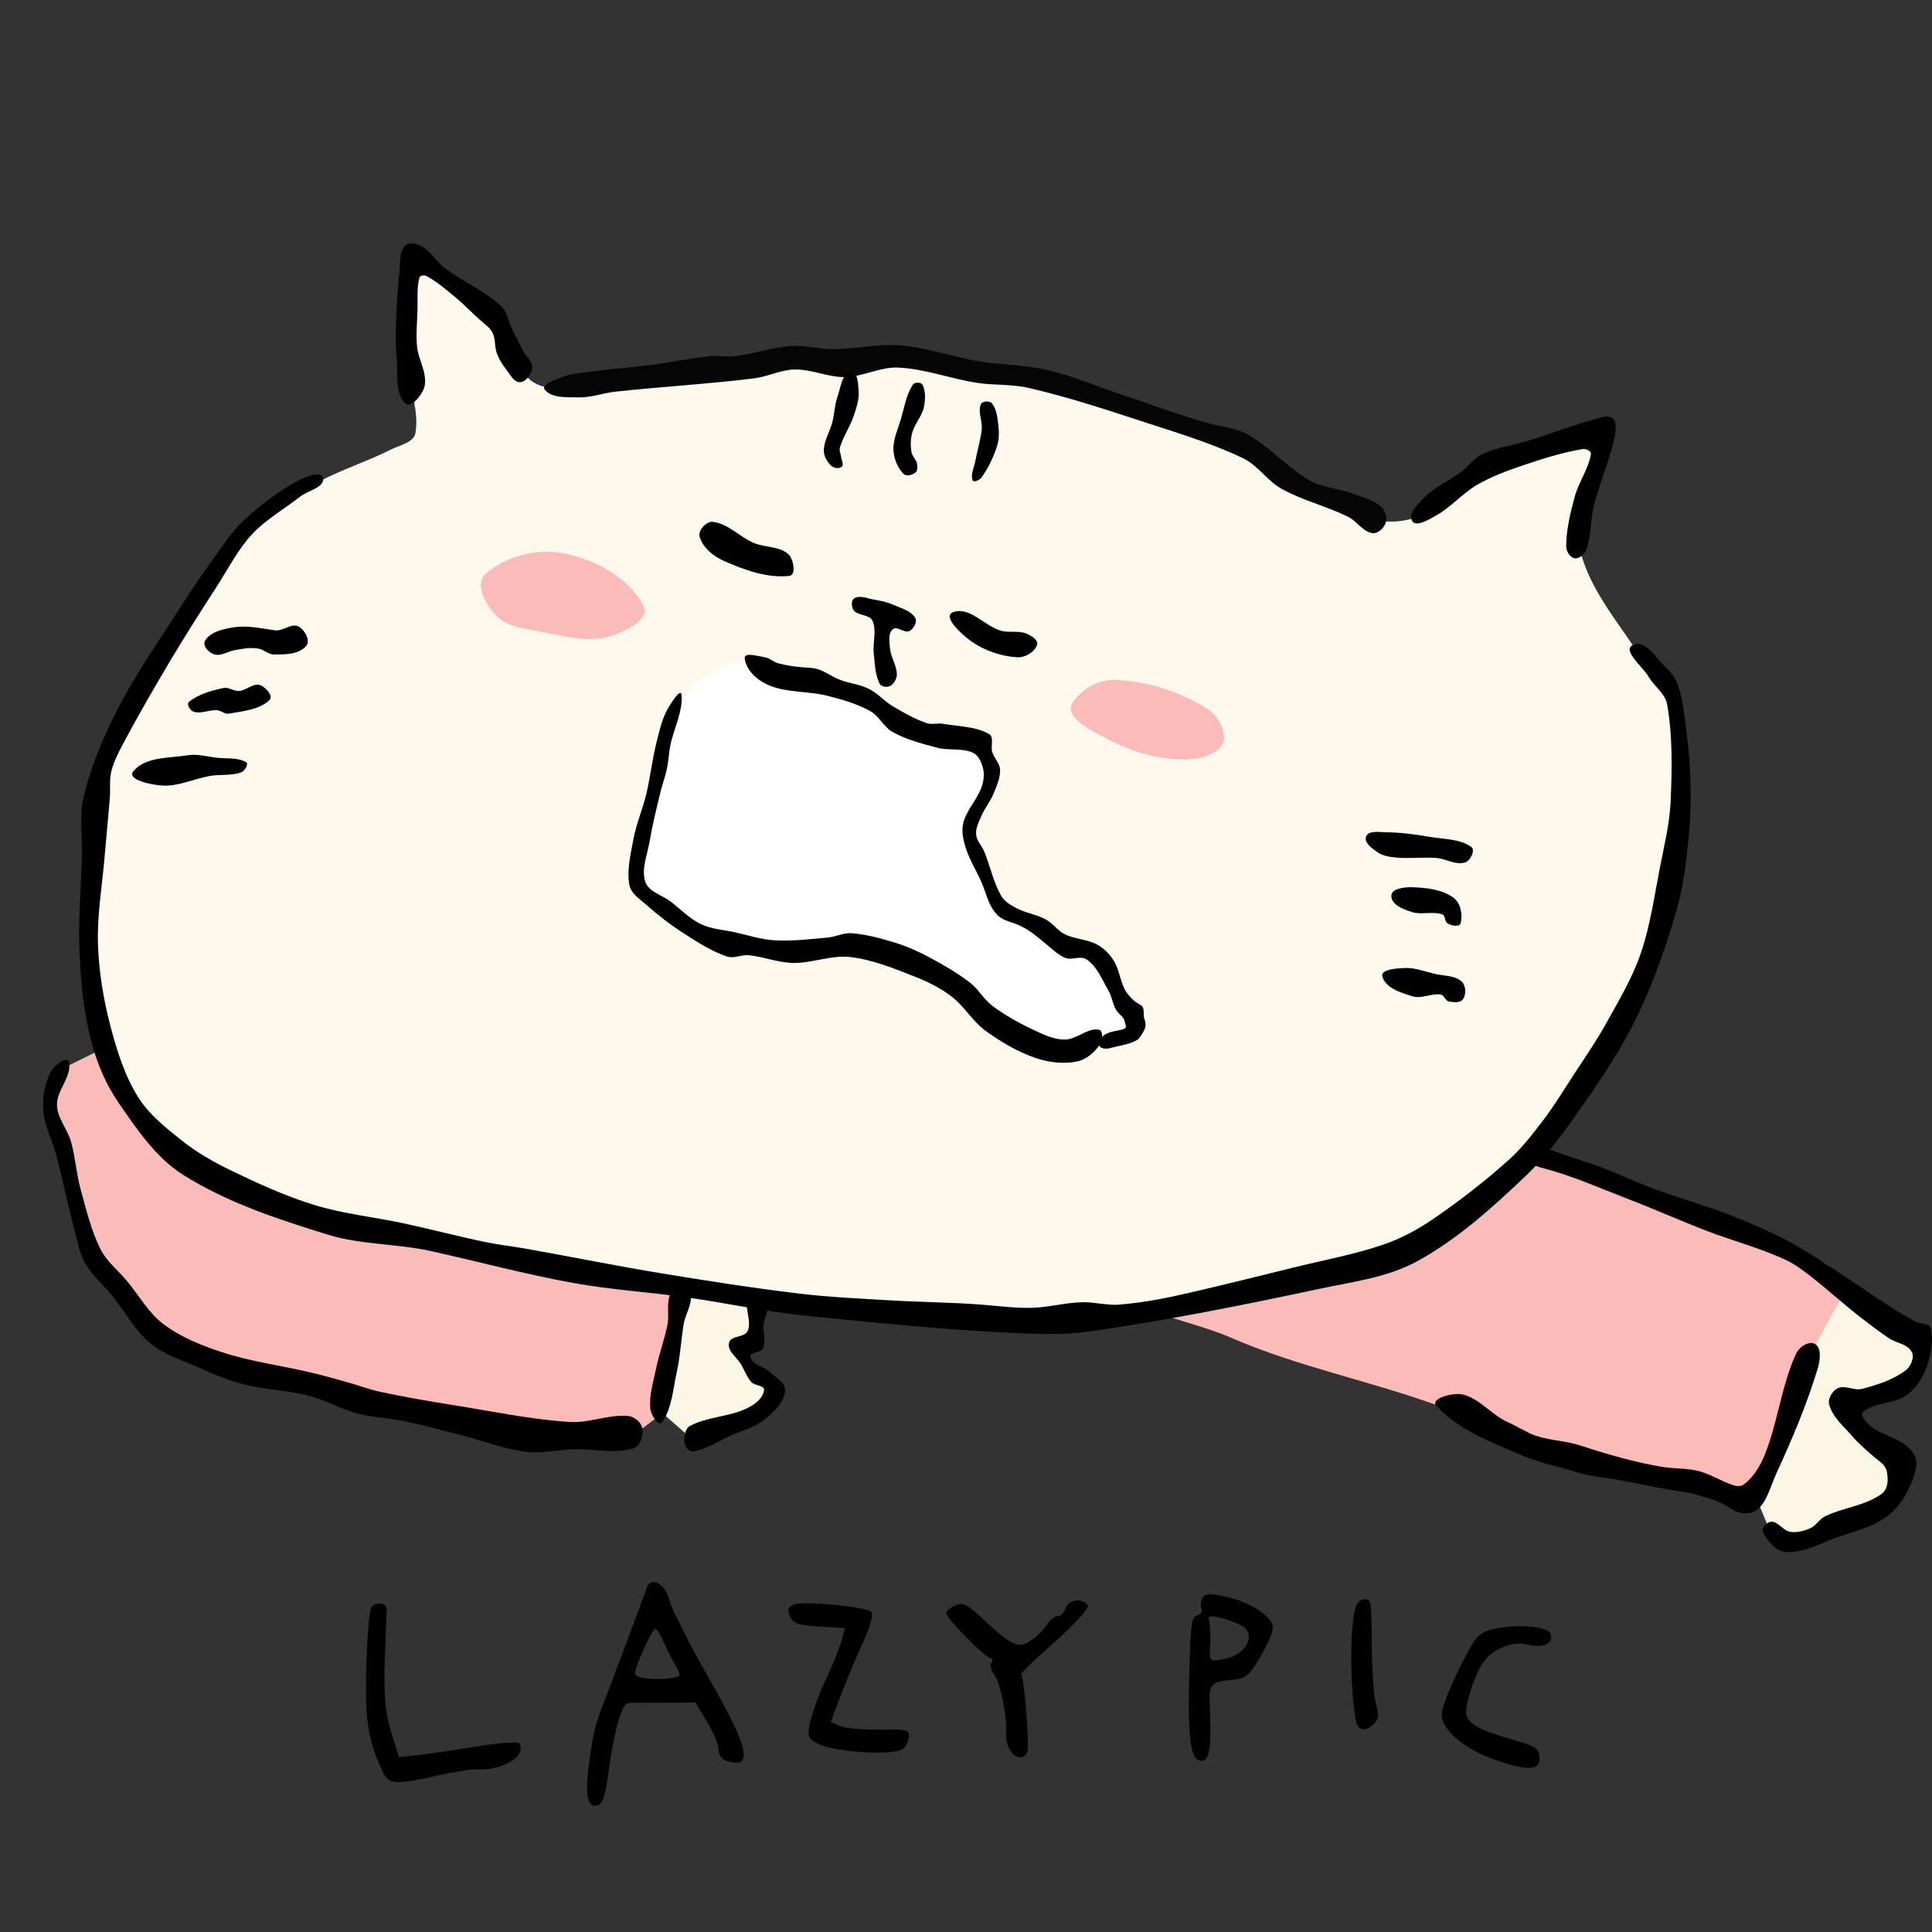 <?xml version="1.0"?>
<svg version="1.1" xmlns="http://www.w3.org/2000/svg" xmlns:xlink="http://www.w3.org/1999/xlink" width="100" height="100">
    <rect width="100%" height="100%" fill="#333333" stroke="none"/>
    <desc iVinci="yes" version="4.6" gridStep="20" showGrid="no" snapToGrid="no" codePlatform="0"/>
    <g id="Layer1" name="Layer 7" opacity="1">
        <g id="Shape1">
            <desc shapeID="1" type="0" basicInfo-basicType="0" basicInfo-roundedRectRadius="12" basicInfo-polygonSides="6" basicInfo-starPoints="5" bounding="rect(-148.481,-89.991,296.961,179.982)" text="" font-familyName="Helvetica" font-pixelSize="20" font-bold="0" font-underline="0" font-alignment="1" strokeStyle="0" markerStart="0" markerEnd="0" shadowEnabled="0" shadowOffsetX="0" shadowOffsetY="2" shadowBlur="4" shadowOpacity="160" blurEnabled="0" blurRadius="4" transform="matrix(0.11,0,0,0.11,18.878,64.258)" pers-center="0,0" pers-size="0,0" pers-start="0,0" pers-end="0,0" locked="0" mesh="" flag=""/>
            <path id="shapePath1" d="M3.177,55.333 C3.177,55.333 5.224,54.327 5.224,54.327 C5.224,54.327 7.048,57.929 7.048,57.929 C7.048,57.929 11.29,61.295 11.29,61.295 C11.29,61.295 21.878,64.1 21.878,64.1 C21.878,64.1 35.264,66.858 35.264,66.858 C35.264,66.858 34.304,73.142 34.304,73.142 C34.304,73.142 32.908,74.19 32.908,74.19 C32.908,74.19 27.017,74.19 27.017,74.19 C27.017,74.19 18.202,72.531 18.202,72.531 C18.202,72.531 14.275,71.44 14.275,71.44 C14.275,71.44 8.035,69.258 8.035,69.258 C8.035,69.258 5.547,66.073 5.547,66.073 C5.547,66.073 4.674,64.764 4.674,64.764 C4.674,64.764 3.365,59.178 3.365,59.178 C3.365,59.178 2.493,57.302 2.493,57.302 C2.493,57.302 3.177,55.333 3.177,55.333 Z" style="stroke:none;fill-rule:evenodd;fill:#fbbbb8;fill-opacity:1;"/>
        </g>
        <g id="Shape2">
            <desc shapeID="2" type="0" basicInfo-basicType="0" basicInfo-roundedRectRadius="12" basicInfo-polygonSides="6" basicInfo-starPoints="5" bounding="rect(-176.775,-90.902,353.55,181.807)" text="" font-familyName="Helvetica" font-pixelSize="20" font-bold="0" font-underline="0" font-alignment="1" strokeStyle="0" markerStart="0" markerEnd="0" shadowEnabled="0" shadowOffsetX="0" shadowOffsetY="2" shadowBlur="4" shadowOpacity="160" blurEnabled="0" blurRadius="4" transform="matrix(0.11,0,0,0.11,76.18,67.848)" pers-center="0,0" pers-size="0,0" pers-start="0,0" pers-end="0,0" locked="0" mesh="" flag=""/>
            <path id="shapePath2" d="M73.067,57.927 C73.859,57.531 74.799,58.304 75.642,58.571 C78.254,59.397 80.841,60.303 83.428,61.205 C86.499,62.275 89.667,63.114 92.618,64.482 C93.79,65.027 95.403,65.616 95.661,66.883 C95.917,68.132 94.323,69.061 93.788,70.219 C92.662,72.657 92.584,75.754 90.686,77.653 C89.874,78.464 88.526,76.859 87.408,76.599 C84.657,75.96 81.805,75.759 79.096,74.96 C77.539,74.501 76.228,73.419 74.706,72.853 C71.068,71.499 67.201,70.767 63.646,69.209 C61.219,68.145 55.524,67.318 56.877,65.039 C58.742,61.898 64.22,64.079 67.565,62.609 C69.77,61.64 70.913,59.004 73.067,57.927 Z" style="stroke:none;fill-rule:evenodd;fill:#fbbbb8;fill-opacity:1;"/>
        </g>
        <g id="Shape3">
            <desc shapeID="3" type="0" basicInfo-basicType="0" basicInfo-roundedRectRadius="12" basicInfo-polygonSides="6" basicInfo-starPoints="5" bounding="rect(-374.512,-249.634,749.022,499.268)" text="" font-familyName="Helvetica" font-pixelSize="20" font-bold="0" font-underline="0" font-alignment="1" strokeStyle="0" markerStart="0" markerEnd="0" shadowEnabled="0" shadowOffsetX="0" shadowOffsetY="2" shadowBlur="4" shadowOpacity="160" blurEnabled="0" blurRadius="4" transform="matrix(0.11,0,0,0.11,46.039,40.867)" pers-center="0,0" pers-size="0,0" pers-start="0,0" pers-end="0,0" locked="0" mesh="" flag=""/>
            <path id="shapePath3" d="M4.901,53.307 C4.44,51.541 4.948,49.657 4.991,47.833 C5.054,45.193 4.577,42.477 5.217,39.916 C5.785,37.645 7.327,35.732 8.52,33.718 C9.848,31.475 11.016,29.082 12.773,27.158 C13.766,26.069 15.265,25.577 16.573,24.896 C17.758,24.278 19.044,23.869 20.237,23.267 C20.693,23.037 21.417,22.91 21.504,22.407 C21.724,21.136 21.078,19.852 21.052,18.562 C21.017,16.871 20.599,15.023 21.323,13.495 C21.598,12.915 22.55,13.913 23.087,14.264 C24.04,14.886 25.047,15.501 25.757,16.39 C26.455,17.265 26.524,18.532 27.204,19.421 C27.508,19.818 28.063,20.079 28.562,20.055 C32.832,19.849 37.057,19.069 41.32,18.743 C43.169,18.601 45.036,18.498 46.884,18.652 C49.034,18.831 51.17,19.218 53.263,19.738 C56.88,20.637 60.521,21.532 63.986,22.905 C65.219,23.394 66.036,24.616 67.198,25.258 C68.482,25.968 69.83,26.645 71.269,26.931 C72.106,27.098 73.041,26.954 73.803,26.57 C75.047,25.942 75.828,24.575 77.094,23.991 C78.939,23.139 80.975,21.922 82.966,22.339 C83.886,22.531 82.554,24.174 82.386,25.099 C82.172,26.267 81.518,27.468 81.822,28.615 C82.313,30.457 83.584,32.006 84.645,33.59 C85.155,34.35 86.192,34.747 86.509,35.606 C87.128,37.285 87.469,39.124 87.343,40.909 C87.128,43.985 86.601,47.094 85.5,49.975 C84.527,52.524 82.826,54.747 81.216,56.95 C79.793,58.897 78.426,61.02 76.434,62.38 C73.719,64.232 70.523,65.29 67.417,66.365 C65.694,66.961 63.835,67.053 62.037,67.361 C59.866,67.734 57.714,68.375 55.511,68.407 C51.005,68.475 46.495,68.116 42.011,67.66 C38.149,67.268 34.328,66.532 30.504,65.867 C27.17,65.287 23.859,64.584 20.54,63.924 C18.678,63.554 16.719,63.495 14.961,62.778 C12.434,61.748 9.824,60.614 7.837,58.743 C6.338,57.331 5.421,55.3 4.901,53.307 Z" style="stroke:none;fill-rule:evenodd;fill:#fff9ed;fill-opacity:1;"/>
        </g>
        <g id="Shape4">
            <desc shapeID="4" type="0" basicInfo-basicType="0" basicInfo-roundedRectRadius="12" basicInfo-polygonSides="6" basicInfo-starPoints="5" bounding="rect(-28.25,-36.777,56.501,73.553)" text="" font-familyName="Helvetica" font-pixelSize="20" font-bold="0" font-underline="0" font-alignment="1" strokeStyle="0" markerStart="0" markerEnd="0" shadowEnabled="0" shadowOffsetX="0" shadowOffsetY="2" shadowBlur="4" shadowOpacity="160" blurEnabled="0" blurRadius="4" transform="matrix(0.11,0,0,0.11,37.163,70.526)" pers-center="0,0" pers-size="0,0" pers-start="0,0" pers-end="0,0" locked="0" mesh="" flag=""/>
            <path id="shapePath4" d="M35.928,74.584 C35.928,74.584 34.046,72.929 34.046,72.929 C34.046,72.929 35.451,66.445 35.497,66.467 C35.542,66.49 39.533,67.125 39.533,67.125 C39.533,67.125 39.17,69.483 39.17,69.483 C39.17,69.483 38.218,69.71 38.218,69.71 C38.218,69.71 39.011,71.206 39.011,71.206 C39.011,71.206 40.281,72.022 40.281,72.022 C40.281,72.022 35.928,74.584 35.928,74.584 Z" style="stroke:none;fill-rule:evenodd;fill:#fcf6e5;fill-opacity:1;"/>
        </g>
        <g id="Shape5">
            <desc shapeID="5" type="0" basicInfo-basicType="0" basicInfo-roundedRectRadius="12" basicInfo-polygonSides="6" basicInfo-starPoints="5" bounding="rect(-39.405,-59.44,78.809,118.881)" text="" font-familyName="Helvetica" font-pixelSize="20" font-bold="0" font-underline="0" font-alignment="1" strokeStyle="0" markerStart="0" markerEnd="0" shadowEnabled="0" shadowOffsetX="0" shadowOffsetY="2" shadowBlur="4" shadowOpacity="160" blurEnabled="0" blurRadius="4" transform="matrix(0.11,0,0,0.11,95.201,73.422)" pers-center="0,0" pers-size="0,0" pers-start="0,0" pers-end="0,0" locked="0" mesh="" flag=""/>
            <path id="shapePath5" d="M90.852,77.413 C90.852,77.413 93.842,69.827 93.842,69.827 C93.842,69.827 95.472,66.863 95.472,66.863 C95.472,66.863 99.549,69.407 99.549,69.407 C99.549,69.407 98.907,71.433 98.907,71.433 C98.907,71.433 95.793,72.644 95.793,72.644 C95.793,72.644 96.313,74.398 96.313,74.398 C96.313,74.398 98.66,76.004 98.66,76.004 C98.66,76.004 97.227,78.376 97.227,78.376 C97.227,78.376 92.779,79.982 92.779,79.982 C92.779,79.982 91.593,79.192 91.593,79.192 C91.593,79.192 90.852,77.413 90.852,77.413 Z" style="stroke:none;fill-rule:evenodd;fill:#fcf6e5;fill-opacity:1;"/>
        </g>
        <g id="Shape6">
            <desc shapeID="6" type="0" basicInfo-basicType="0" basicInfo-roundedRectRadius="12" basicInfo-polygonSides="6" basicInfo-starPoints="5" bounding="rect(-118.136,-92.204,236.274,184.408)" text="" font-familyName="Helvetica" font-pixelSize="20" font-bold="0" font-underline="0" font-alignment="1" strokeStyle="0" markerStart="0" markerEnd="0" shadowEnabled="0" shadowOffsetX="0" shadowOffsetY="2" shadowBlur="4" shadowOpacity="160" blurEnabled="0" blurRadius="4" transform="matrix(0.11,0,0,0.11,45.839,44.41)" pers-center="0,0" pers-size="0,0" pers-start="0,0" pers-end="0,0" locked="0" mesh="" flag=""/>
            <path id="shapePath6" d="M35.106,36.36 C35.972,35.248 37.353,34.249 38.762,34.235 C40.976,34.213 43.043,35.412 45.087,36.261 C45.654,36.497 45.92,37.234 46.496,37.447 C47.879,37.96 49.528,37.674 50.819,38.386 C51.347,38.676 51.42,39.519 51.338,40.115 C51.211,41.048 50.168,41.771 50.227,42.71 C50.318,44.189 50.879,45.691 51.758,46.885 C52.236,47.535 53.302,47.399 53.99,47.819 C54.504,48.134 54.779,48.769 55.309,49.057 C55.786,49.316 56.552,48.986 56.902,49.402 C57.837,50.515 58.65,51.856 58.872,53.294 C58.946,53.774 58.093,53.931 57.618,54.038 C57.224,54.127 56.817,53.773 56.42,53.845 C55.811,53.954 55.304,54.732 54.711,54.561 C53.176,54.121 51.896,53.043 50.563,52.164 C49.47,51.443 48.631,50.332 47.448,49.77 C46.204,49.18 44.809,48.888 43.436,48.78 C41.82,48.653 40.198,49.196 38.582,49.072 C37.599,48.997 36.609,48.69 35.758,48.191 C34.671,47.554 33.156,46.964 32.886,45.734 C32.49,43.932 33.603,42.113 34.028,40.318 C34.343,38.987 34.266,37.439 35.106,36.36 Z" style="stroke:none;fill-rule:evenodd;fill:#ffffff;fill-opacity:1;"/>
        </g>
        <g id="Shape7">
            <desc shapeID="7" type="0" basicInfo-basicType="0" basicInfo-roundedRectRadius="12" basicInfo-polygonSides="6" basicInfo-starPoints="5" bounding="rect(-54.637,-29.118,109.275,58.237)" text="" font-familyName="Helvetica" font-pixelSize="20" font-bold="0" font-underline="0" font-alignment="1" strokeStyle="0" markerStart="0" markerEnd="0" shadowEnabled="0" shadowOffsetX="0" shadowOffsetY="2" shadowBlur="4" shadowOpacity="160" blurEnabled="0" blurRadius="4" transform="matrix(0.078,0,0,0.078,29.129,30.819)" pers-center="0,0" pers-size="0,0" pers-start="0,0" pers-end="0,0" locked="0" mesh="" flag=""/>
            <path id="shapePath7" d="M25.684,31.871 C25.163,31.35 24.562,30.24 25.102,29.74 C26.133,28.785 27.793,28.37 29.172,28.642 C30.789,28.96 32.543,29.894 33.306,31.355 C33.688,32.085 32.231,32.762 31.433,32.969 C30.346,33.251 29.177,32.922 28.074,32.711 C27.244,32.553 26.281,32.468 25.684,31.871 Z" style="stroke:none;fill-rule:evenodd;fill:#fbbbb8;fill-opacity:1;"/>
        </g>
        <g id="Shape8">
            <desc shapeID="8" type="0" basicInfo-basicType="0" basicInfo-roundedRectRadius="12" basicInfo-polygonSides="6" basicInfo-starPoints="5" bounding="rect(-35.971,-18.638,71.942,37.277)" text="" font-familyName="Helvetica" font-pixelSize="20" font-bold="0" font-underline="0" font-alignment="1" strokeStyle="0" markerStart="0" markerEnd="0" shadowEnabled="0" shadowOffsetX="0" shadowOffsetY="2" shadowBlur="4" shadowOpacity="160" blurEnabled="0" blurRadius="4" transform="matrix(0.11,0,0,0.11,59.385,37.251)" pers-center="0,0" pers-size="0,0" pers-start="0,0" pers-end="0,0" locked="0" mesh="" flag=""/>
            <path id="shapePath8" d="M55.464,36.481 C55.861,35.725 56.827,35.168 57.681,35.195 C59.368,35.248 61.087,35.804 62.515,36.703 C63.097,37.069 63.644,38.146 63.181,38.654 C62.501,39.399 61.209,39.367 60.209,39.231 C58.841,39.044 57.545,38.415 56.35,37.723 C55.91,37.468 55.227,36.931 55.464,36.481 Z" style="stroke:none;fill-rule:evenodd;fill:#fbbbb8;fill-opacity:1;"/>
        </g>
        <g id="Shape9">
            <desc shapeID="9" type="0" basicInfo-basicType="0" basicInfo-roundedRectRadius="12" basicInfo-polygonSides="6" basicInfo-starPoints="5" bounding="rect(0,0,0,0)" text="" font-familyName="Helvetica" font-pixelSize="20" font-bold="0" font-underline="0" font-alignment="1" strokeStyle="0" markerStart="0" markerEnd="0" shadowEnabled="0" shadowOffsetX="0" shadowOffsetY="2" shadowBlur="4" shadowOpacity="160" blurEnabled="0" blurRadius="4" transform="matrix(0.127,0,-0.007,0.127,-0.29,4.269)" pers-center="0,0" pers-size="0,0" pers-start="0,0" pers-end="0,0" locked="0" mesh="" flag=""/>
            <path id="shapePath9" d="M-0.29,4.269 Z" style="stroke:none;fill-rule:evenodd;fill:#000000;fill-opacity:1;"/>
        </g>
        <g id="Shape10">
            <desc shapeID="10" type="0" basicInfo-basicType="0" basicInfo-roundedRectRadius="12" basicInfo-polygonSides="6" basicInfo-starPoints="5" bounding="rect(-19.629,-11.147,39.257,22.295)" text="" font-familyName="Helvetica" font-pixelSize="20" font-bold="0" font-underline="0" font-alignment="1" strokeStyle="0" markerStart="0" markerEnd="0" shadowEnabled="0" shadowOffsetX="0" shadowOffsetY="2" shadowBlur="4" shadowOpacity="160" blurEnabled="0" blurRadius="4" transform="matrix(0.127,0,-0.007,0.127,38.645,28.419)" pers-center="0,0" pers-size="0,0" pers-start="0,0" pers-end="0,0" locked="0" mesh="" flag=""/>
            <path id="shapePath10" d="M36.208,27.767 C36.119,27.456 36.565,26.971 36.891,27.01 C37.694,27.105 38.278,27.787 39.011,28.101 C39.588,28.348 40.352,28.264 40.808,28.688 C41.076,28.937 41.227,29.771 40.85,29.81 C39.678,29.931 38.518,29.493 37.469,29.032 C36.92,28.79 36.374,28.346 36.208,27.767 Z" style="stroke:none;fill-rule:evenodd;fill:#000000;fill-opacity:1;"/>
        </g>
        <g id="Shape11">
            <desc shapeID="11" type="0" basicInfo-basicType="0" basicInfo-roundedRectRadius="12" basicInfo-polygonSides="6" basicInfo-starPoints="5" bounding="rect(0,0,0,0)" text="" font-familyName="Helvetica" font-pixelSize="20" font-bold="0" font-underline="0" font-alignment="1" strokeStyle="0" markerStart="0" markerEnd="0" shadowEnabled="0" shadowOffsetX="0" shadowOffsetY="2" shadowBlur="4" shadowOpacity="160" blurEnabled="0" blurRadius="4" transform="matrix(0.127,0,-0.007,0.127,-0.29,4.269)" pers-center="0,0" pers-size="0,0" pers-start="0,0" pers-end="0,0" locked="0" mesh="" flag=""/>
            <path id="shapePath11" d="M-0.29,4.269 Z" style="stroke:none;fill-rule:evenodd;fill:#7a7476;fill-opacity:1;"/>
        </g>
        <g id="Shape12">
            <desc shapeID="12" type="0" basicInfo-basicType="0" basicInfo-roundedRectRadius="12" basicInfo-polygonSides="6" basicInfo-starPoints="5" bounding="rect(0,0,0,0)" text="" font-familyName="Helvetica" font-pixelSize="20" font-bold="0" font-underline="0" font-alignment="1" strokeStyle="0" markerStart="0" markerEnd="0" shadowEnabled="0" shadowOffsetX="0" shadowOffsetY="2" shadowBlur="4" shadowOpacity="160" blurEnabled="0" blurRadius="4" transform="matrix(0.127,0,-0.007,0.127,-0.29,4.269)" pers-center="0,0" pers-size="0,0" pers-start="0,0" pers-end="0,0" locked="0" mesh="" flag=""/>
            <path id="shapePath12" d="M-0.29,4.269 Z" style="stroke:none;fill-rule:evenodd;fill:#000000;fill-opacity:1;"/>
        </g>
        <g id="Shape13">
            <desc shapeID="13" type="0" basicInfo-basicType="0" basicInfo-roundedRectRadius="12" basicInfo-polygonSides="6" basicInfo-starPoints="5" bounding="rect(0,0,0,0)" text="" font-familyName="Helvetica" font-pixelSize="20" font-bold="0" font-underline="0" font-alignment="1" strokeStyle="0" markerStart="0" markerEnd="0" shadowEnabled="0" shadowOffsetX="0" shadowOffsetY="2" shadowBlur="4" shadowOpacity="160" blurEnabled="0" blurRadius="4" transform="matrix(0.127,0,-0.007,0.127,-0.29,4.269)" pers-center="0,0" pers-size="0,0" pers-start="0,0" pers-end="0,0" locked="0" mesh="" flag=""/>
            <path id="shapePath13" d="M-0.29,4.269 Z" style="stroke:none;fill-rule:evenodd;fill:#000000;fill-opacity:1;"/>
        </g>
        <g id="Shape14">
            <desc shapeID="14" type="0" basicInfo-basicType="0" basicInfo-roundedRectRadius="12" basicInfo-polygonSides="6" basicInfo-starPoints="5" bounding="rect(-0.084,-0.014,0.168,0.028)" text="" font-familyName="Helvetica" font-pixelSize="20" font-bold="0" font-underline="0" font-alignment="1" strokeStyle="0" markerStart="0" markerEnd="0" shadowEnabled="0" shadowOffsetX="0" shadowOffsetY="2" shadowBlur="4" shadowOpacity="160" blurEnabled="0" blurRadius="4" transform="matrix(0.127,0,-0.007,0.127,44.22,31.7)" pers-center="0,0" pers-size="0,0" pers-start="0,0" pers-end="0,0" locked="0" mesh="" flag=""/>
            <path id="shapePath14" d="M44.21,31.698 C44.257,31.706 44.21,31.698 44.21,31.698 Z" style="stroke:none;fill-rule:evenodd;fill:#000000;fill-opacity:1;"/>
        </g>
        <g id="Shape15">
            <desc shapeID="15" type="0" basicInfo-basicType="0" basicInfo-roundedRectRadius="12" basicInfo-polygonSides="6" basicInfo-starPoints="5" bounding="rect(-13.27,-18.388,26.54,36.776)" text="" font-familyName="Helvetica" font-pixelSize="20" font-bold="0" font-underline="0" font-alignment="1" strokeStyle="0" markerStart="0" markerEnd="0" shadowEnabled="0" shadowOffsetX="0" shadowOffsetY="2" shadowBlur="4" shadowOpacity="160" blurEnabled="0" blurRadius="4" transform="matrix(0.127,0,-0.007,0.127,45.66,33.222)" pers-center="0,0" pers-size="0,0" pers-start="0,0" pers-end="0,0" locked="0" mesh="" flag=""/>
            <path id="shapePath15" d="M44.192,31.595 C44.42,31.881 45.004,31.794 45.159,32.128 C45.393,32.634 45.163,33.268 45.226,33.83 C45.285,34.355 45.292,34.916 45.526,35.382 C45.607,35.545 45.896,35.595 46.066,35.507 C46.27,35.4 46.421,35.138 46.421,34.914 C46.422,34.447 46.112,34.042 46.07,33.58 C46.039,33.247 45.951,32.808 46.207,32.574 C46.43,32.37 46.811,32.798 47.078,32.66 C47.3,32.545 47.496,32.173 47.369,31.973 C47.13,31.597 46.623,31.475 46.212,31.295 C45.898,31.157 45.553,31.087 45.211,31.03 C44.889,30.976 44.524,30.798 44.229,30.961 C44.039,31.067 44.064,31.434 44.192,31.595 Z" style="stroke:none;fill-rule:evenodd;fill:#000000;fill-opacity:1;"/>
        </g>
        <g id="Shape16">
            <desc shapeID="16" type="0" basicInfo-basicType="0" basicInfo-roundedRectRadius="12" basicInfo-polygonSides="6" basicInfo-starPoints="5" bounding="rect(0,0,0,0)" text="" font-familyName="Helvetica" font-pixelSize="20" font-bold="0" font-underline="0" font-alignment="1" strokeStyle="0" markerStart="0" markerEnd="0" shadowEnabled="0" shadowOffsetX="0" shadowOffsetY="2" shadowBlur="4" shadowOpacity="160" blurEnabled="0" blurRadius="4" transform="matrix(0.127,0,-0.007,0.127,-0.29,4.269)" pers-center="0,0" pers-size="0,0" pers-start="0,0" pers-end="0,0" locked="0" mesh="" flag=""/>
            <path id="shapePath16" d="M-0.29,4.269 Z" style="stroke:none;fill-rule:evenodd;fill:#000000;fill-opacity:1;"/>
        </g>
        <g id="Shape17">
            <desc shapeID="17" type="0" basicInfo-basicType="0" basicInfo-roundedRectRadius="12" basicInfo-polygonSides="6" basicInfo-starPoints="5" bounding="rect(-18.169,-9.455,36.338,18.909)" text="" font-familyName="Helvetica" font-pixelSize="20" font-bold="0" font-underline="0" font-alignment="1" strokeStyle="0" markerStart="0" markerEnd="0" shadowEnabled="0" shadowOffsetX="0" shadowOffsetY="2" shadowBlur="4" shadowOpacity="160" blurEnabled="0" blurRadius="4" transform="matrix(0.127,0,-0.007,0.127,51.41,32.827)" pers-center="0,0" pers-size="0,0" pers-start="0,0" pers-end="0,0" locked="0" mesh="" flag=""/>
            <path id="shapePath17" d="M49.331,31.688 C48.746,31.899 49.788,32.855 50.274,33.195 C50.956,33.673 51.806,33.971 52.658,34.022 C53.043,34.045 53.535,33.766 53.672,33.397 C53.772,33.129 53.374,32.894 53.118,32.791 C52.713,32.628 52.22,32.766 51.799,32.644 C50.949,32.396 50.193,31.376 49.331,31.688 Z" style="stroke:none;fill-rule:evenodd;fill:#000000;fill-opacity:1;"/>
        </g>
        <g id="Shape18">
            <desc shapeID="18" type="0" basicInfo-basicType="0" basicInfo-roundedRectRadius="12" basicInfo-polygonSides="6" basicInfo-starPoints="5" bounding="rect(0,0,0,0)" text="" font-familyName="Helvetica" font-pixelSize="20" font-bold="0" font-underline="0" font-alignment="1" strokeStyle="0" markerStart="0" markerEnd="0" shadowEnabled="0" shadowOffsetX="0" shadowOffsetY="2" shadowBlur="4" shadowOpacity="160" blurEnabled="0" blurRadius="4" transform="matrix(0.127,0,-0.007,0.127,-0.29,4.269)" pers-center="0,0" pers-size="0,0" pers-start="0,0" pers-end="0,0" locked="0" mesh="" flag=""/>
            <path id="shapePath18" d="M-0.29,4.269 Z" style="stroke:none;fill-rule:evenodd;fill:#000000;fill-opacity:1;"/>
        </g>
        <g id="Shape19">
            <desc shapeID="19" type="0" basicInfo-basicType="0" basicInfo-roundedRectRadius="12" basicInfo-polygonSides="6" basicInfo-starPoints="5" bounding="rect(-21.997,-6.39,43.995,12.781)" text="" font-familyName="Helvetica" font-pixelSize="20" font-bold="0" font-underline="0" font-alignment="1" strokeStyle="0" markerStart="0" markerEnd="0" shadowEnabled="0" shadowOffsetX="0" shadowOffsetY="2" shadowBlur="4" shadowOpacity="160" blurEnabled="0" blurRadius="4" transform="matrix(0.127,0,-0.007,0.127,73.456,43.868)" pers-center="0,0" pers-size="0,0" pers-start="0,0" pers-end="0,0" locked="0" mesh="" flag=""/>
            <path id="shapePath19" d="M70.716,43.29 C70.577,43.614 71.027,43.916 71.301,44.112 C71.568,44.301 71.924,44.353 72.257,44.386 C72.94,44.452 73.641,44.358 74.326,44.407 C74.836,44.443 75.336,44.793 75.834,44.638 C76.109,44.553 76.38,43.997 76.156,43.838 C75.554,43.41 74.71,43.439 73.968,43.311 C73.236,43.185 72.492,43.084 71.743,43.079 C71.397,43.077 70.854,42.967 70.716,43.29 Z" style="stroke:none;fill-rule:evenodd;fill:#000000;fill-opacity:1;"/>
        </g>
        <g id="Shape20">
            <desc shapeID="20" type="0" basicInfo-basicType="0" basicInfo-roundedRectRadius="12" basicInfo-polygonSides="6" basicInfo-starPoints="5" bounding="rect(-14.559,-7.875,29.118,15.751)" text="" font-familyName="Helvetica" font-pixelSize="20" font-bold="0" font-underline="0" font-alignment="1" strokeStyle="0" markerStart="0" markerEnd="0" shadowEnabled="0" shadowOffsetX="0" shadowOffsetY="2" shadowBlur="4" shadowOpacity="160" blurEnabled="0" blurRadius="4" transform="matrix(0.127,0,-0.007,0.127,73.83,46.919)" pers-center="0,0" pers-size="0,0" pers-start="0,0" pers-end="0,0" locked="0" mesh="" flag=""/>
            <path id="shapePath20" d="M72.014,46.366 C72.017,45.985 72.715,45.911 73.096,45.923 C73.842,45.948 74.656,46.039 75.24,46.471 C75.6,46.737 75.713,47.324 75.607,47.777 C75.555,47.999 75.114,47.917 74.93,47.798 C74.747,47.68 74.841,47.388 74.632,47.321 C74.131,47.16 73.587,47.363 73.084,47.208 C72.644,47.074 72.01,46.831 72.014,46.366 Z" style="stroke:none;fill-rule:evenodd;fill:#000000;fill-opacity:1;"/>
        </g>
        <g id="Shape21">
            <desc shapeID="21" type="0" basicInfo-basicType="0" basicInfo-roundedRectRadius="12" basicInfo-polygonSides="6" basicInfo-starPoints="5" bounding="rect(0,0,0,0)" text="" font-familyName="Helvetica" font-pixelSize="20" font-bold="0" font-underline="0" font-alignment="1" strokeStyle="0" markerStart="0" markerEnd="0" shadowEnabled="0" shadowOffsetX="0" shadowOffsetY="2" shadowBlur="4" shadowOpacity="160" blurEnabled="0" blurRadius="4" transform="matrix(0.127,0,-0.007,0.127,-0.29,4.269)" pers-center="0,0" pers-size="0,0" pers-start="0,0" pers-end="0,0" locked="0" mesh="" flag=""/>
            <path id="shapePath21" d="M-0.29,4.269 Z" style="stroke:none;fill-rule:evenodd;fill:#000000;fill-opacity:1;"/>
        </g>
        <g id="Shape22">
            <desc shapeID="22" type="0" basicInfo-basicType="0" basicInfo-roundedRectRadius="12" basicInfo-polygonSides="6" basicInfo-starPoints="5" bounding="rect(-17.123,-6.999,34.246,13.998)" text="" font-familyName="Helvetica" font-pixelSize="20" font-bold="0" font-underline="0" font-alignment="1" strokeStyle="0" markerStart="0" markerEnd="0" shadowEnabled="0" shadowOffsetX="0" shadowOffsetY="2" shadowBlur="4" shadowOpacity="160" blurEnabled="0" blurRadius="4" transform="matrix(0.127,0,-0.007,0.127,73.686,50.987)" pers-center="0,0" pers-size="0,0" pers-start="0,0" pers-end="0,0" locked="0" mesh="" flag=""/>
            <path id="shapePath22" d="M71.551,50.547 C71.442,50.171 72.289,50.124 72.688,50.104 C73.231,50.076 73.746,50.286 74.267,50.408 C74.734,50.517 75.295,50.483 75.647,50.796 C75.871,50.995 75.901,51.442 75.732,51.71 C75.595,51.925 75.23,51.883 74.989,51.834 C74.804,51.797 74.753,51.501 74.566,51.474 C74.092,51.408 73.57,51.711 73.116,51.571 C72.514,51.386 71.727,51.15 71.551,50.547 Z" style="stroke:none;fill-rule:evenodd;fill:#000000;fill-opacity:1;"/>
        </g>
        <g id="Shape23">
            <desc shapeID="23" type="0" basicInfo-basicType="0" basicInfo-roundedRectRadius="12" basicInfo-polygonSides="6" basicInfo-starPoints="5" bounding="rect(-21.062,-5.991,42.124,11.982)" text="" font-familyName="Helvetica" font-pixelSize="20" font-bold="0" font-underline="0" font-alignment="1" strokeStyle="0" markerStart="0" markerEnd="0" shadowEnabled="0" shadowOffsetX="0" shadowOffsetY="2" shadowBlur="4" shadowOpacity="160" blurEnabled="0" blurRadius="4" transform="matrix(0.127,0,-0.007,0.127,13.261,33.137)" pers-center="0,0" pers-size="0,0" pers-start="0,0" pers-end="0,0" locked="0" mesh="" flag=""/>
            <path id="shapePath23" d="M12.145,33.653 C11.791,33.717 11.447,33.966 11.108,33.876 C10.824,33.801 10.462,33.427 10.613,33.162 C10.87,32.709 11.585,32.545 12.093,32.47 C12.864,32.356 13.486,32.532 14.252,32.626 C14.645,32.674 15.096,32.244 15.441,32.422 C15.766,32.589 16.094,33.152 15.842,33.442 C15.461,33.881 14.743,33.876 14.179,33.876 C13.899,33.876 13.638,33.611 13.364,33.57 C12.927,33.504 12.588,33.572 12.145,33.653 Z" style="stroke:none;fill-rule:evenodd;fill:#000000;fill-opacity:1;"/>
        </g>
        <g id="Shape24">
            <desc shapeID="24" type="0" basicInfo-basicType="0" basicInfo-roundedRectRadius="12" basicInfo-polygonSides="6" basicInfo-starPoints="5" bounding="rect(-16.75,-5.939,33.5,11.878)" text="" font-familyName="Helvetica" font-pixelSize="20" font-bold="0" font-underline="0" font-alignment="1" strokeStyle="0" markerStart="0" markerEnd="0" shadowEnabled="0" shadowOffsetX="0" shadowOffsetY="2" shadowBlur="4" shadowOpacity="160" blurEnabled="0" blurRadius="4" transform="matrix(0.127,0,-0.007,0.127,11.874,36.191)" pers-center="0,0" pers-size="0,0" pers-start="0,0" pers-end="0,0" locked="0" mesh="" flag=""/>
            <path id="shapePath24" d="M9.787,36.326 C10.29,35.922 10.948,35.745 11.569,35.611 C11.844,35.552 12.101,35.787 12.379,35.764 C12.744,35.734 13.104,35.352 13.446,35.458 C13.746,35.551 14.178,36.026 13.937,36.249 C13.393,36.752 12.564,36.803 11.849,36.938 C11.629,36.979 11.44,36.771 11.22,36.759 C10.827,36.739 10.406,36.956 10.034,36.843 C9.849,36.787 9.629,36.452 9.787,36.326 Z" style="stroke:none;fill-rule:evenodd;fill:#000000;fill-opacity:1;"/>
        </g>
        <g id="Shape25">
            <desc shapeID="25" type="0" basicInfo-basicType="0" basicInfo-roundedRectRadius="12" basicInfo-polygonSides="6" basicInfo-starPoints="5" bounding="rect(-23.3,-6.302,46.6,12.604)" text="" font-familyName="Helvetica" font-pixelSize="20" font-bold="0" font-underline="0" font-alignment="1" strokeStyle="0" markerStart="0" markerEnd="0" shadowEnabled="0" shadowOffsetX="0" shadowOffsetY="2" shadowBlur="4" shadowOpacity="160" blurEnabled="0" blurRadius="4" transform="matrix(0.127,0,-0.007,0.127,9.812,39.867)" pers-center="0,0" pers-size="0,0" pers-start="0,0" pers-end="0,0" locked="0" mesh="" flag=""/>
            <path id="shapePath25" d="M6.908,39.913 C7.54,39.157 8.759,39.248 9.714,39.093 C10.21,39.012 10.704,39.16 11.196,39.218 C11.711,39.279 12.293,39.192 12.734,39.448 C12.892,39.54 12.672,39.902 12.493,39.971 C11.984,40.167 11.421,40.069 10.889,40.159 C10.057,40.299 9.236,40.712 8.406,40.661 C7.838,40.626 6.532,40.364 6.908,39.913 Z" style="stroke:none;fill-rule:evenodd;fill:#000000;fill-opacity:1;"/>
        </g>
        <g id="Shape26">
            <desc shapeID="26" type="0" basicInfo-basicType="0" basicInfo-roundedRectRadius="12" basicInfo-polygonSides="6" basicInfo-starPoints="5" bounding="rect(-86.121,-80.492,172.24,160.986)" text="" font-familyName="Helvetica" font-pixelSize="20" font-bold="0" font-underline="0" font-alignment="1" strokeStyle="0" markerStart="0" markerEnd="0" shadowEnabled="0" shadowOffsetX="0" shadowOffsetY="2" shadowBlur="4" shadowOpacity="160" blurEnabled="0" blurRadius="4" transform="matrix(0.127,0,-0.007,0.127,48.889,44.087)" pers-center="0,0" pers-size="0,0" pers-start="0,0" pers-end="0,0" locked="0" mesh="" flag=""/>
            <path id="shapePath26" d="M38.546,34.075 C38.616,34.686 39.177,35.19 39.73,35.44 C40.682,35.87 41.828,35.757 42.848,36.019 C43.603,36.213 44.367,36.429 45.041,36.805 C45.512,37.067 45.747,37.642 46.221,37.9 C46.934,38.288 47.742,38.503 48.537,38.707 C49.123,38.857 49.8,38.709 50.347,38.955 C50.643,39.088 50.8,39.445 50.88,39.761 C50.96,40.077 50.915,40.437 50.801,40.754 C50.571,41.391 50.038,41.921 49.865,42.573 C49.752,42.996 49.851,43.449 49.976,43.855 C50.186,44.538 50.589,45.138 50.857,45.798 C51.098,46.394 51.176,46.891 51.616,47.354 C51.901,47.654 52.372,47.722 52.753,47.893 C53.336,48.154 53.745,48.54 54.236,48.939 C54.474,49.132 54.817,49.452 55.103,49.569 C55.51,49.735 55.91,49.428 56.268,49.677 C56.798,50.046 57.042,50.71 57.371,51.266 C57.59,51.636 57.599,52.142 57.904,52.445 C58.208,52.748 58.153,52.663 58.272,53.081 C58.382,53.468 57.142,53.181 56.898,53.907 C56.789,54.307 57.249,54.313 57.473,54.246 C57.868,54.127 58.778,54.029 59.007,53.682 C59.209,53.376 59.381,53.13 59.252,52.805 C59.12,52.476 59.316,52.173 59.007,52 C58.713,51.837 58.575,51.707 58.368,51.445 C57.989,50.965 57.979,50.263 57.657,49.742 C57.443,49.396 57.147,49.085 56.789,48.891 C56.278,48.612 55.636,48.614 55.113,48.358 C54.738,48.175 54.499,47.79 54.133,47.592 C53.65,47.331 53.073,47.254 52.588,46.996 C52.292,46.838 51.979,46.649 51.815,46.357 C51.418,45.653 51.252,44.832 50.946,44.08 C50.821,43.775 50.55,43.522 50.523,43.189 C50.496,42.866 50.664,42.541 50.795,42.236 C50.967,41.833 51.262,41.483 51.426,41.078 C51.587,40.682 51.778,40.266 51.765,39.848 C51.754,39.506 51.457,39.249 51.358,38.926 C51.267,38.627 51.466,38.15 51.197,37.995 C50.499,37.594 49.614,37.603 48.809,37.463 C48.532,37.414 48.224,37.521 47.961,37.429 C47.345,37.215 46.776,36.891 46.219,36.562 C45.762,36.291 45.412,35.856 44.927,35.634 C44.33,35.36 43.854,35.379 43.261,35.094 C43.044,34.99 42.685,34.768 42.459,34.681 C42.145,34.562 41.903,34.567 41.563,34.541 C41.13,34.507 40.699,34.443 40.283,34.333 C40.029,34.266 39.829,34.053 39.566,34.015 C39.233,33.965 38.507,33.742 38.546,34.075 Z" style="stroke:none;fill-rule:evenodd;fill:#000000;fill-opacity:1;"/>
        </g>
        <g id="Shape27">
            <desc shapeID="27" type="0" basicInfo-basicType="0" basicInfo-roundedRectRadius="12" basicInfo-polygonSides="6" basicInfo-starPoints="5" bounding="rect(0,0,0,0)" text="" font-familyName="Helvetica" font-pixelSize="20" font-bold="0" font-underline="0" font-alignment="1" strokeStyle="0" markerStart="0" markerEnd="0" shadowEnabled="0" shadowOffsetX="0" shadowOffsetY="2" shadowBlur="4" shadowOpacity="160" blurEnabled="0" blurRadius="4" transform="matrix(0.127,0,-0.007,0.127,-0.29,4.269)" pers-center="0,0" pers-size="0,0" pers-start="0,0" pers-end="0,0" locked="0" mesh="" flag=""/>
            <path id="shapePath27" d="M-0.29,4.269 Z" style="stroke:none;fill-rule:evenodd;fill:#000000;fill-opacity:1;"/>
        </g>
        <g id="Shape28">
            <desc shapeID="28" type="0" basicInfo-basicType="0" basicInfo-roundedRectRadius="12" basicInfo-polygonSides="6" basicInfo-starPoints="5" bounding="rect(-98.516,-75.609,197.029,151.216)" text="" font-familyName="Helvetica" font-pixelSize="20" font-bold="0" font-underline="0" font-alignment="1" strokeStyle="0" markerStart="0" markerEnd="0" shadowEnabled="0" shadowOffsetX="0" shadowOffsetY="2" shadowBlur="4" shadowOpacity="160" blurEnabled="0" blurRadius="4" transform="matrix(0.127,0,-0.007,0.127,45.02,45.438)" pers-center="0,0" pers-size="0,0" pers-start="0,0" pers-end="0,0" locked="0" mesh="" flag=""/>
            <path id="shapePath28" d="M34.511,36.783 C34.234,37.322 34.106,37.919 33.963,38.501 C33.751,39.365 33.657,40.247 33.45,41.112 C33.266,41.886 32.936,42.631 32.791,43.41 C32.644,44.204 32.431,45.033 32.578,45.809 C32.663,46.252 33.109,46.528 33.441,46.823 C34.05,47.365 34.699,47.867 35.388,48.309 C36.101,48.766 36.824,49.238 37.635,49.511 C37.98,49.628 38.383,49.405 38.75,49.441 C39.526,49.516 40.261,49.827 41.044,49.842 C42.026,49.859 43.025,49.425 43.995,49.535 C45.181,49.67 46.291,50.136 47.388,50.564 C48.059,50.826 48.709,51.161 49.274,51.596 C49.923,52.095 50.334,52.859 50.996,53.341 C51.798,53.926 52.672,54.448 53.623,54.767 C54.291,54.991 55.048,55.087 55.758,54.939 C56.222,54.842 56.65,54.477 56.918,54.078 C57.069,53.853 57.125,53.331 56.865,53.292 C56.277,53.204 55.71,53.808 55.11,53.808 C54.525,53.808 53.982,53.533 53.464,53.292 C52.727,52.949 52.014,52.546 51.367,52.063 C50.919,51.729 50.648,51.199 50.205,50.859 C49.54,50.349 48.807,49.927 48.065,49.531 C47.513,49.237 46.935,48.979 46.333,48.794 C45.598,48.568 44.845,48.363 44.069,48.302 C43.671,48.271 43.275,48.486 42.873,48.524 C41.951,48.609 41.021,48.722 40.104,48.671 C39.395,48.632 38.72,48.404 38.033,48.253 C37.446,48.125 36.818,48.092 36.283,47.835 C35.686,47.549 35.224,47.053 34.7,46.656 C34.265,46.324 33.583,46.169 33.404,45.648 C33.179,44.993 33.51,44.235 33.627,43.534 C33.763,42.716 33.967,41.906 34.16,41.096 C34.265,40.654 34.427,40.222 34.522,39.777 C34.605,39.388 34.617,38.99 34.694,38.6 C34.867,37.714 35.361,36.834 35.273,35.951 C35.236,35.591 34.682,36.451 34.511,36.783 Z" style="stroke:none;fill-rule:evenodd;fill:#000000;fill-opacity:1;"/>
        </g>
        <g id="Shape29">
            <desc shapeID="29" type="0" basicInfo-basicType="0" basicInfo-roundedRectRadius="12" basicInfo-polygonSides="6" basicInfo-starPoints="5" bounding="rect(-327.936,-175.712,655.872,351.421)" text="" font-familyName="Helvetica" font-pixelSize="20" font-bold="0" font-underline="0" font-alignment="1" strokeStyle="0" markerStart="0" markerEnd="0" shadowEnabled="0" shadowOffsetX="0" shadowOffsetY="2" shadowBlur="4" shadowOpacity="160" blurEnabled="0" blurRadius="4" transform="matrix(0.127,0,-0.007,0.127,45.579,46.799)" pers-center="0,0" pers-size="0,0" pers-start="0,0" pers-end="0,0" locked="0" mesh="" flag=""/>
            <path id="shapePath29" d="M16.724,24.753 C16.66,24.323 15.802,24.684 15.404,24.895 C14.389,25.435 13.462,26.157 12.614,26.939 C11.996,27.509 11.545,28.235 11.05,28.911 C10.479,29.692 9.935,30.494 9.416,31.31 C8.279,33.096 7.048,34.837 6.083,36.714 C5.349,38.143 4.716,39.642 4.341,41.185 C4.092,42.21 4.265,43.268 4.238,44.309 C4.193,46.033 4.036,47.765 4.124,49.479 C4.2,50.983 4.347,52.494 4.73,53.933 C5.031,55.061 5.499,56.158 6.156,57.108 C7.104,58.478 8.08,59.932 9.494,60.82 C11.771,62.249 14.399,63.115 16.995,63.913 C18.691,64.434 20.552,64.367 22.292,64.753 C24.78,65.303 27.168,65.954 29.681,66.408 C31.622,66.758 33.656,66.884 35.603,67.161 C37.668,67.455 39.648,67.896 41.738,68.105 C45.28,68.458 48.896,68.834 52.463,68.991 C53.775,69.049 55.102,69.103 56.416,68.913 C60.385,68.342 64.336,67.557 68.272,66.714 C69.985,66.347 71.791,66.135 73.348,65.286 C75.421,64.156 77.218,62.528 78.938,60.898 C80.13,59.768 81.088,58.407 82.025,57.063 C83.039,55.609 84.02,54.117 84.778,52.526 C85.617,50.766 86.263,48.92 86.794,47.06 C87.143,45.843 87.275,44.584 87.404,43.338 C87.509,42.329 87.525,41.315 87.496,40.309 C87.468,39.336 87.358,38.37 87.233,37.41 C87.148,36.767 87.075,36.113 86.867,35.506 C86.749,35.16 86.539,34.84 86.27,34.597 C85.744,34.122 85.196,33.072 84.518,33.385 C83.936,33.654 85.028,34.501 85.333,35.03 C85.619,35.527 86.189,35.885 86.29,36.458 C86.58,38.094 86.545,39.797 86.472,41.477 C86.423,42.608 86.147,43.733 85.927,44.853 C85.631,46.359 85.426,47.891 84.924,49.353 C84.493,50.609 83.798,51.775 83.15,52.945 C82.631,53.884 82.013,54.77 81.427,55.672 C80.915,56.458 80.428,57.262 79.857,58.008 C79.313,58.722 78.759,59.444 78.088,60.042 C76.826,61.168 75.485,62.212 74.086,63.158 C73.321,63.675 72.491,64.115 71.625,64.413 C70.097,64.938 68.509,65.221 66.948,65.609 C65.185,66.048 63.422,66.482 61.656,66.893 C60.309,67.207 59.291,67.405 57.925,67.529 C57.384,67.578 56.597,67.392 56.058,67.402 C55.123,67.42 54.313,67.67 53.378,67.693 C52.548,67.713 51.645,67.594 50.822,67.529 C49.242,67.406 47.648,67.401 46.064,67.305 C44.532,67.213 42.994,67.147 41.474,66.968 C39.068,66.683 36.678,66.308 34.292,65.917 C31.931,65.53 29.591,65.054 27.237,64.635 C26.534,64.511 25.821,64.433 25.123,64.288 C23.721,63.998 22.339,63.633 20.939,63.33 C19.388,62.993 17.782,62.835 16.272,62.371 C14.746,61.902 13.297,61.234 11.871,60.541 C11.006,60.121 10.166,59.634 9.417,59.039 C8.582,58.375 7.714,57.691 7.148,56.785 C6.456,55.678 6.052,54.391 5.717,53.114 C5.355,51.735 5.119,50.306 5.071,48.864 C5.021,47.329 5.299,45.781 5.424,44.24 C5.504,43.258 5.607,42.277 5.684,41.295 C5.721,40.833 5.649,40.362 5.766,39.909 C5.904,39.374 6.172,38.872 6.435,38.379 C7.187,36.969 7.988,35.583 8.807,34.209 C9.584,32.907 10.399,31.625 11.224,30.351 C11.813,29.439 12.309,28.449 13.049,27.65 C13.762,26.882 14.701,26.361 15.524,25.712 C15.926,25.395 16.795,25.239 16.724,24.753 Z" style="stroke:none;fill-rule:evenodd;fill:#000000;fill-opacity:1;"/>
        </g>
        <g id="Shape30">
            <desc shapeID="30" type="0" basicInfo-basicType="0" basicInfo-roundedRectRadius="12" basicInfo-polygonSides="6" basicInfo-starPoints="5" bounding="rect(0,0,0,0)" text="" font-familyName="Helvetica" font-pixelSize="20" font-bold="0" font-underline="0" font-alignment="1" strokeStyle="0" markerStart="0" markerEnd="0" shadowEnabled="0" shadowOffsetX="0" shadowOffsetY="2" shadowBlur="4" shadowOpacity="160" blurEnabled="0" blurRadius="4" transform="matrix(0.127,0,-0.007,0.127,-0.29,4.269)" pers-center="0,0" pers-size="0,0" pers-start="0,0" pers-end="0,0" locked="0" mesh="" flag=""/>
            <path id="shapePath30" d="M-0.29,4.269 Z" style="stroke:none;fill-rule:evenodd;fill:#000000;fill-opacity:1;"/>
        </g>
        <g id="Shape31">
            <desc shapeID="31" type="0" basicInfo-basicType="0" basicInfo-roundedRectRadius="12" basicInfo-polygonSides="6" basicInfo-starPoints="5" bounding="rect(-122.197,-70.273,244.393,140.543)" text="" font-familyName="Helvetica" font-pixelSize="20" font-bold="0" font-underline="0" font-alignment="1" strokeStyle="0" markerStart="0" markerEnd="0" shadowEnabled="0" shadowOffsetX="0" shadowOffsetY="2" shadowBlur="4" shadowOpacity="160" blurEnabled="0" blurRadius="4" transform="matrix(0.127,0,0,0.145,17.747,65.017)" pers-center="0,0" pers-size="0,0" pers-start="0,0" pers-end="0,0" locked="0" mesh="" flag=""/>
            <path id="shapePath31" d="M2.638,55.465 C2.322,56.047 2.196,56.784 2.238,57.467 C2.288,58.268 2.703,58.985 2.904,59.755 C3.256,61.106 3.537,62.48 3.897,63.828 C4.04,64.363 4.14,64.935 4.413,65.4 C4.78,66.023 5.33,66.477 5.778,67.027 C6.449,67.851 6.974,68.855 7.77,69.52 C8.497,70.129 9.406,70.393 10.248,70.765 C11.009,71.101 11.776,71.438 12.572,71.643 C13.694,71.931 14.861,71.953 15.984,72.241 C16.839,72.46 17.633,72.933 18.487,73.16 C19.287,73.373 20.119,73.389 20.928,73.557 C21.89,73.757 22.841,74.021 23.796,74.263 C24.934,74.55 26.048,74.997 27.206,75.145 C28.016,75.249 28.833,75.038 29.648,75.012 C30.694,74.98 31.773,75.266 32.787,74.968 C33.111,74.874 33.313,74.329 33.252,73.954 C33.195,73.604 32.827,73.322 32.516,73.292 C31.507,73.198 30.503,73.665 29.493,73.601 C27.451,73.472 25.433,73.041 23.408,72.719 C22.15,72.519 20.893,72.303 19.645,72.033 C19.083,71.911 18.539,71.7 17.983,71.545 C17.363,71.372 16.743,71.198 16.119,71.048 C14.573,70.678 12.99,70.483 11.472,69.984 C10.421,69.639 9.362,69.215 8.449,68.528 C7.687,67.954 7.181,67.03 6.551,66.278 C6.099,65.74 5.528,65.303 5.203,64.657 C4.721,63.701 4.464,62.618 4.175,61.566 C3.953,60.757 3.901,59.895 3.675,59.088 C3.491,58.433 2.966,57.885 2.949,57.197 C2.931,56.426 3.712,55.75 3.576,54.994 C3.507,54.613 2.817,55.133 2.638,55.465 Z" style="stroke:none;fill-rule:evenodd;fill:#000000;fill-opacity:1;"/>
        </g>
        <g id="Shape32">
            <desc shapeID="32" type="0" basicInfo-basicType="0" basicInfo-roundedRectRadius="12" basicInfo-polygonSides="6" basicInfo-starPoints="5" bounding="rect(-8.327,-24.319,16.654,48.637)" text="" font-familyName="Helvetica" font-pixelSize="20" font-bold="0" font-underline="0" font-alignment="1" strokeStyle="0" markerStart="0" markerEnd="0" shadowEnabled="0" shadowOffsetX="0" shadowOffsetY="2" shadowBlur="4" shadowOpacity="160" blurEnabled="0" blurRadius="4" transform="matrix(0.127,0,0,0.145,34.704,70.161)" pers-center="0,0" pers-size="0,0" pers-start="0,0" pers-end="0,0" locked="0" mesh="" flag=""/>
            <path id="shapePath32" d="M33.665,72.938 C33.582,72.257 33.808,71.57 33.944,70.901 C34.103,70.111 34.389,69.36 34.548,68.572 C34.661,68.016 34.449,67.327 34.758,66.878 C34.953,66.593 35.586,66.545 35.711,66.878 C35.908,67.401 35.477,67.986 35.385,68.545 C35.252,69.353 35.212,70.182 35.037,70.98 C34.84,71.877 34.78,72.892 34.273,73.616 C34.096,73.868 33.703,73.258 33.665,72.938 Z" style="stroke:none;fill-rule:evenodd;fill:#000000;fill-opacity:1;"/>
        </g>
        <g id="Shape33">
            <desc shapeID="33" type="0" basicInfo-basicType="0" basicInfo-roundedRectRadius="12" basicInfo-polygonSides="6" basicInfo-starPoints="5" bounding="rect(-20.558,-28.48,41.116,56.959)" text="" font-familyName="Helvetica" font-pixelSize="20" font-bold="0" font-underline="0" font-alignment="1" strokeStyle="0" markerStart="0" markerEnd="0" shadowEnabled="0" shadowOffsetX="0" shadowOffsetY="2" shadowBlur="4" shadowOpacity="160" blurEnabled="0" blurRadius="4" transform="matrix(0.127,0,0,0.145,38.027,71.011)" pers-center="0,0" pers-size="0,0" pers-start="0,0" pers-end="0,0" locked="0" mesh="" flag=""/>
            <path id="shapePath33" d="M35.711,73.808 C36.626,73.317 37.706,73.35 38.638,72.904 C39.014,72.725 39.463,72.428 39.546,71.975 C39.597,71.691 39.068,71.74 38.888,71.535 C38.664,71.281 38.539,70.933 38.366,70.632 C38.154,70.262 37.647,69.952 37.731,69.521 C37.812,69.103 38.544,69.262 38.706,68.876 C38.932,68.34 38.458,67.585 38.752,67.094 C38.935,66.787 39.56,66.853 39.727,67.171 C39.939,67.576 39.564,68.097 39.523,68.566 C39.488,68.969 39.649,69.412 39.5,69.779 C39.392,70.047 38.769,69.963 38.842,70.245 C38.954,70.673 39.521,70.702 39.818,70.993 C40.122,71.292 40.681,71.547 40.635,72.001 C40.571,72.632 40.02,73.099 39.568,73.472 C39.078,73.879 38.455,74.022 37.889,74.273 C37.214,74.573 36.567,75.021 35.847,75.126 C35.647,75.154 35.446,74.861 35.423,74.632 C35.392,74.339 35.477,73.934 35.711,73.808 Z" style="stroke:none;fill-rule:evenodd;fill:#000000;fill-opacity:1;"/>
        </g>
        <g id="Shape34">
            <desc shapeID="34" type="0" basicInfo-basicType="0" basicInfo-roundedRectRadius="12" basicInfo-polygonSides="6" basicInfo-starPoints="5" bounding="rect(-78.407,-30.505,156.815,61.011)" text="" font-familyName="Helvetica" font-pixelSize="20" font-bold="0" font-underline="0" font-alignment="1" strokeStyle="0" markerStart="0" markerEnd="0" shadowEnabled="0" shadowOffsetX="0" shadowOffsetY="2" shadowBlur="4" shadowOpacity="160" blurEnabled="0" blurRadius="4" transform="matrix(0.127,0,0,0.145,84.238,73.923)" pers-center="0,0" pers-size="0,0" pers-start="0,0" pers-end="0,0" locked="0" mesh="" flag=""/>
            <path id="shapePath34" d="M74.344,72.767 C75.483,73.997 77.064,74.586 78.529,75.231 C78.969,75.424 79.397,75.567 79.851,75.711 C80.362,75.873 80.823,75.942 81.329,76.118 C82.198,76.42 83.118,76.474 84.013,76.643 C85.09,76.847 86.162,77.093 87.246,77.235 C87.591,77.28 88.381,77.54 88.715,77.644 C89.536,77.897 89.823,78.502 90.652,78.286 C91.371,78.1 91.609,76.992 91.951,76.249 C92.759,74.495 93.52,72.7 94.087,70.828 C94.207,70.433 94.289,69.792 93.972,69.58 C93.656,69.368 93.131,69.703 92.961,70.072 C92.21,71.708 92.019,73.617 91.345,75.296 C91.103,75.899 90.739,76.486 90.248,76.841 C90.017,77.008 89.698,76.876 89.44,76.772 C88.884,76.546 88.403,76.246 87.823,76.118 C87.228,75.987 86.605,76.023 86.005,75.921 C84.6,75.681 83.215,75.284 81.849,74.836 C80.968,74.548 80.365,74.594 79.483,74.31 C79.093,74.185 78.446,73.784 78.067,73.621 C77.23,73.26 76.578,72.376 75.701,72.175 C75.226,72.066 73.993,72.387 74.344,72.767 Z" style="stroke:none;fill-rule:evenodd;fill:#000000;fill-opacity:1;"/>
        </g>
        <g id="Shape35">
            <desc shapeID="35" type="0" basicInfo-basicType="0" basicInfo-roundedRectRadius="12" basicInfo-polygonSides="6" basicInfo-starPoints="5" bounding="rect(-83.134,-72.52,166.271,145.039)" text="" font-familyName="Helvetica" font-pixelSize="20" font-bold="0" font-underline="0" font-alignment="1" strokeStyle="0" markerStart="0" markerEnd="0" shadowEnabled="0" shadowOffsetX="0" shadowOffsetY="2" shadowBlur="4" shadowOpacity="160" blurEnabled="0" blurRadius="4" transform="matrix(0.127,0,0,0.145,89.444,69.855)" pers-center="0,0" pers-size="0,0" pers-start="0,0" pers-end="0,0" locked="0" mesh="" flag=""/>
            <path id="shapePath35" d="M79.929,60.481 C81.413,60.868 82.838,61.511 84.281,62.066 C85.664,62.596 87.022,63.208 88.406,63.736 C89.461,64.139 90.544,64.442 91.594,64.859 C92.115,65.067 92.643,65.278 93.112,65.609 C94.177,66.359 95.144,67.276 96.174,68.086 C96.696,68.495 97.225,68.895 97.769,69.267 C98.153,69.529 98.731,69.546 98.958,69.987 C99.109,70.28 98.88,70.752 98.629,70.937 C97.957,71.432 97.157,71.683 96.377,71.888 C95.966,71.996 95.499,71.668 95.112,71.859 C94.845,71.99 94.585,72.41 94.682,72.723 C94.885,73.386 95.439,73.835 95.871,74.336 C96.206,74.726 96.595,75.053 96.974,75.388 C97.267,75.645 97.583,75.779 97.666,76.189 C97.756,76.632 97.71,77.106 97.368,77.343 C96.499,77.948 95.418,78.027 94.479,78.477 C94.188,78.617 93.998,78.969 93.702,79.1 C93.372,79.246 93.003,79.345 92.652,79.286 C92.3,79.228 92.044,78.763 91.689,78.763 C91.478,78.763 91.151,79.074 91.251,79.286 C91.488,79.787 91.934,80.305 92.433,80.333 C93.403,80.387 94.326,79.829 95.257,79.511 C96.028,79.247 96.839,79.055 97.532,78.588 C98.03,78.254 98.465,77.749 98.736,77.169 C99.001,76.604 99.383,75.824 99.076,75.288 C98.597,74.453 97.505,74.383 96.8,73.793 C96.606,73.632 96.245,73.246 96.438,73.083 C97.064,72.557 97.984,72.695 98.649,72.236 C99.109,71.919 99.485,71.4 99.695,70.836 C99.934,70.198 100.09,69.448 99.943,68.774 C99.876,68.465 99.42,68.549 99.167,68.416 C98.798,68.221 98.434,68.016 98.081,67.789 C96.732,66.923 95.414,65.996 94.061,65.137 C93.456,64.752 92.846,64.372 92.21,64.058 C91.28,63.6 90.331,63.191 89.37,62.824 C88.132,62.351 86.86,62.001 85.619,61.54 C84.705,61.202 83.819,60.775 82.908,60.43 C81.99,60.083 81.046,59.827 80.132,59.467 C79.147,59.08 78.009,59.981 79.929,60.481 Z" style="stroke:none;fill-rule:evenodd;fill:#000000;fill-opacity:1;"/>
        </g>
        <g id="Shape36">
            <desc shapeID="36" type="0" basicInfo-basicType="0" basicInfo-roundedRectRadius="12" basicInfo-polygonSides="6" basicInfo-starPoints="5" bounding="rect(0,0,0,0)" text="" font-familyName="Helvetica" font-pixelSize="20" font-bold="0" font-underline="0" font-alignment="1" strokeStyle="0" markerStart="0" markerEnd="0" shadowEnabled="0" shadowOffsetX="0" shadowOffsetY="2" shadowBlur="4" shadowOpacity="160" blurEnabled="0" blurRadius="4" transform="matrix(0.127,0,-0.007,0.127,-0.29,4.269)" pers-center="0,0" pers-size="0,0" pers-start="0,0" pers-end="0,0" locked="0" mesh="" flag=""/>
            <path id="shapePath36" d="M-0.29,4.269 Z" style="stroke:none;fill-rule:evenodd;fill:#000000;fill-opacity:1;"/>
        </g>
        <g id="Shape37">
            <desc shapeID="37" type="0" basicInfo-basicType="0" basicInfo-roundedRectRadius="12" basicInfo-polygonSides="6" basicInfo-starPoints="5" bounding="rect(-28.347,-32.945,56.694,65.891)" text="" font-familyName="Helvetica" font-pixelSize="20" font-bold="0" font-underline="0" font-alignment="1" strokeStyle="0" markerStart="0" markerEnd="0" shadowEnabled="0" shadowOffsetX="0" shadowOffsetY="2" shadowBlur="4" shadowOpacity="160" blurEnabled="0" blurRadius="4" transform="matrix(0.127,0,-0.007,0.127,24.078,16.773)" pers-center="0,0" pers-size="0,0" pers-start="0,0" pers-end="0,0" locked="0" mesh="" flag=""/>
            <path id="shapePath37" d="M20.968,20.874 C21.259,21.177 21.886,20.419 21.975,19.991 C22.122,19.288 21.65,18.624 21.584,17.922 C21.528,17.324 21.588,16.714 21.609,16.109 C21.629,15.531 21.561,14.941 21.708,14.373 C21.739,14.25 21.972,14.229 22.08,14.288 C22.625,14.584 23.095,14.995 23.571,15.387 C24.037,15.771 24.448,16.216 24.904,16.611 C25.127,16.805 25.365,16.965 25.497,17.231 C25.651,17.544 25.593,17.88 25.695,18.215 C25.801,18.557 25.998,18.866 26.218,19.144 C26.417,19.394 26.606,19.808 26.936,19.779 C27.25,19.751 27.515,19.34 27.545,19.026 C27.576,18.701 27.235,18.471 27.089,18.189 C26.889,17.805 26.698,17.418 26.507,17.03 C26.309,16.63 26.251,16.124 25.922,15.826 C25.057,15.043 23.945,14.568 23.011,13.867 C22.57,13.535 22.293,12.999 21.806,12.735 C21.558,12.601 21.13,12.515 20.939,12.742 C20.641,13.097 20.73,13.629 20.678,14.078 C20.585,14.887 20.533,15.7 20.506,16.51 C20.483,17.17 20.459,17.834 20.528,18.485 C20.614,19.293 20.415,20.299 20.968,20.874 Z" style="stroke:none;fill-rule:evenodd;fill:#000000;fill-opacity:1;"/>
        </g>
        <g id="Shape38">
            <desc shapeID="38" type="0" basicInfo-basicType="0" basicInfo-roundedRectRadius="12" basicInfo-polygonSides="6" basicInfo-starPoints="5" bounding="rect(-40.661,-28.992,81.323,57.985)" text="" font-familyName="Helvetica" font-pixelSize="20" font-bold="0" font-underline="0" font-alignment="1" strokeStyle="0" markerStart="0" markerEnd="0" shadowEnabled="0" shadowOffsetX="0" shadowOffsetY="2" shadowBlur="4" shadowOpacity="160" blurEnabled="0" blurRadius="4" transform="matrix(0.127,0,-0.007,0.127,78.291,25.228)" pers-center="0,0" pers-size="0,0" pers-start="0,0" pers-end="0,0" locked="0" mesh="" flag=""/>
            <path id="shapePath38" d="M73.775,25.703 C73.435,26.041 72.87,26.556 73.086,26.956 C73.275,27.309 73.94,26.9 74.31,26.696 C75.092,26.263 75.692,25.537 76.466,25.088 C77.201,24.663 78.002,24.366 78.801,24.096 C79.821,23.75 80.855,23.421 81.909,23.245 C82.081,23.216 82.372,23.333 82.344,23.505 C82.217,24.278 81.706,24.965 81.502,25.727 C81.278,26.565 81.066,27.425 81.067,28.279 C81.068,28.537 81.252,28.848 81.505,28.894 C81.736,28.936 82.015,28.694 82.099,28.468 C82.354,27.788 82.315,27.047 82.461,26.341 C82.536,25.982 82.656,25.631 82.761,25.277 C83.03,24.37 83.41,23.484 83.585,22.559 C83.643,22.248 83.697,21.817 83.449,21.637 C83.188,21.447 82.775,21.644 82.448,21.732 C81.363,22.024 80.309,22.439 79.234,22.772 C78.401,23.03 77.522,23.139 76.726,23.505 C76.294,23.703 76.011,24.141 75.629,24.427 C75.026,24.875 74.308,25.174 73.775,25.703 Z" style="stroke:none;fill-rule:evenodd;fill:#000000;fill-opacity:1;"/>
        </g>
        <g id="Shape39">
            <desc shapeID="39" type="0" basicInfo-basicType="0" basicInfo-roundedRectRadius="12" basicInfo-polygonSides="6" basicInfo-starPoints="5" bounding="rect(0,0,0,0)" text="" font-familyName="Helvetica" font-pixelSize="20" font-bold="0" font-underline="0" font-alignment="1" strokeStyle="0" markerStart="0" markerEnd="0" shadowEnabled="0" shadowOffsetX="0" shadowOffsetY="2" shadowBlur="4" shadowOpacity="160" blurEnabled="0" blurRadius="4" transform="matrix(0.127,0,0,0.145,34.542,80.336)" pers-center="0,0" pers-size="0,0" pers-start="0,0" pers-end="0,0" locked="0" mesh="" flag=""/>
            <path id="shapePath39" d="M34.542,80.336 Z" style="stroke:none;fill-rule:evenodd;fill:#000000;fill-opacity:1;"/>
        </g>
        <g id="Shape40">
            <desc shapeID="40" type="0" basicInfo-basicType="0" basicInfo-roundedRectRadius="12" basicInfo-polygonSides="6" basicInfo-starPoints="5" bounding="rect(0,0,0,0)" text="" font-familyName="Helvetica" font-pixelSize="20" font-bold="0" font-underline="0" font-alignment="1" strokeStyle="0" markerStart="0" markerEnd="0" shadowEnabled="0" shadowOffsetX="0" shadowOffsetY="2" shadowBlur="4" shadowOpacity="160" blurEnabled="0" blurRadius="4" transform="matrix(0.127,0,0,0.145,55.465,78.299)" pers-center="0,0" pers-size="0,0" pers-start="0,0" pers-end="0,0" locked="0" mesh="" flag=""/>
            <path id="shapePath40" d="M55.465,78.299 Z" style="stroke:none;fill-rule:evenodd;fill:#000000;fill-opacity:1;"/>
        </g>
        <g id="Shape41">
            <desc shapeID="41" type="0" basicInfo-basicType="0" basicInfo-roundedRectRadius="12" basicInfo-polygonSides="6" basicInfo-starPoints="5" bounding="rect(0,0,0,0)" text="" font-familyName="Helvetica" font-pixelSize="20" font-bold="0" font-underline="0" font-alignment="1" strokeStyle="0" markerStart="0" markerEnd="0" shadowEnabled="0" shadowOffsetX="0" shadowOffsetY="2" shadowBlur="4" shadowOpacity="160" blurEnabled="0" blurRadius="4" transform="matrix(0.127,0,0,0.145,57.886,80.553)" pers-center="0,0" pers-size="0,0" pers-start="0,0" pers-end="0,0" locked="0" mesh="" flag=""/>
            <path id="shapePath41" d="M57.886,80.553 Z" style="stroke:none;fill-rule:evenodd;fill:#000000;fill-opacity:1;"/>
        </g>
        <g id="Shape42">
            <desc shapeID="42" type="0" basicInfo-basicType="0" basicInfo-roundedRectRadius="12" basicInfo-polygonSides="6" basicInfo-starPoints="5" bounding="rect(-173.233,-38.475,346.467,76.951)" text="" font-familyName="Helvetica" font-pixelSize="20" font-bold="0" font-underline="0" font-alignment="1" strokeStyle="0" markerStart="0" markerEnd="0" shadowEnabled="0" shadowOffsetX="0" shadowOffsetY="2" shadowBlur="4" shadowOpacity="160" blurEnabled="0" blurRadius="4" transform="matrix(0.127,0,-0.007,0.127,50,22.728)" pers-center="0,0" pers-size="0,0" pers-start="0,0" pers-end="0,0" locked="0" mesh="" flag=""/>
            <path id="shapePath42" d="M28.2,20.174 C28.578,20.626 29.349,20.552 29.955,20.568 C30.587,20.585 31.215,20.342 31.849,20.273 C34.243,20.013 36.643,19.879 39.035,19.583 C39.743,19.496 40.428,19.134 41.137,19.124 C42.025,19.111 42.859,19.534 43.748,19.518 C44.663,19.501 45.565,18.985 46.477,19.025 C47.869,19.086 49.178,19.6 50.547,19.813 C51.432,19.951 52.361,19.875 53.231,20.076 C55.166,20.523 57.05,21.134 58.928,21.75 C60.756,22.35 62.619,22.894 64.344,23.72 C65.11,24.087 65.586,24.884 66.326,25.296 C67.407,25.899 68.65,26.197 69.764,26.741 C70.224,26.965 70.519,27.509 71.031,27.595 C71.306,27.641 71.633,27.34 71.721,27.069 C71.814,26.778 71.696,26.407 71.474,26.216 C71.052,25.851 70.463,25.721 69.934,25.526 C69.215,25.261 68.388,25.229 67.736,24.837 C66.559,24.13 65.737,23.137 64.537,22.467 C63.928,22.128 63.12,22.074 62.444,21.882 C61.001,21.471 59.601,20.942 58.18,20.47 C56.867,20.033 55.594,19.475 54.24,19.157 C53.071,18.881 51.834,18.896 50.645,18.697 C49.289,18.469 47.987,17.991 46.61,17.876 C45.465,17.781 44.296,18.066 43.141,18.073 C42.404,18.077 41.683,17.857 40.945,17.909 C39.972,17.978 39.019,18.312 38.049,18.434 C37.621,18.488 37.193,18.39 36.765,18.434 C35.721,18.543 34.685,18.759 33.642,18.894 C32.66,19.021 31.674,19.088 30.692,19.222 C30.151,19.296 29.592,19.32 29.076,19.518 C28.738,19.647 27.979,19.91 28.2,20.174 Z" style="stroke:none;fill-rule:evenodd;fill:#060606;fill-opacity:1;"/>
        </g>
        <g id="Shape43">
            <desc shapeID="43" type="0" basicInfo-basicType="0" basicInfo-roundedRectRadius="12" basicInfo-polygonSides="6" basicInfo-starPoints="5" bounding="rect(0,0,0,0)" text="" font-familyName="Helvetica" font-pixelSize="20" font-bold="0" font-underline="0" font-alignment="1" strokeStyle="0" markerStart="0" markerEnd="0" shadowEnabled="0" shadowOffsetX="0" shadowOffsetY="2" shadowBlur="4" shadowOpacity="160" blurEnabled="0" blurRadius="4" transform="matrix(0.127,0,-0.007,0.127,44.154,19.33)" pers-center="0,0" pers-size="0,0" pers-start="0,0" pers-end="0,0" locked="0" mesh="" flag=""/>
            <path id="shapePath43" d="M44.154,19.33 Z" style="stroke:none;fill-rule:evenodd;fill:#000000;fill-opacity:1;"/>
        </g>
        <g id="Shape44">
            <desc shapeID="44" type="0" basicInfo-basicType="0" basicInfo-roundedRectRadius="12" basicInfo-polygonSides="6" basicInfo-starPoints="5" bounding="rect(-6.448,-19.695,12.897,39.389)" text="" font-familyName="Helvetica" font-pixelSize="20" font-bold="0" font-underline="0" font-alignment="1" strokeStyle="0" markerStart="0" markerEnd="0" shadowEnabled="0" shadowOffsetX="0" shadowOffsetY="2" shadowBlur="4" shadowOpacity="160" blurEnabled="0" blurRadius="4" transform="matrix(0.127,0,-0.007,0.127,43.552,21.734)" pers-center="0,0" pers-size="0,0" pers-start="0,0" pers-end="0,0" locked="0" mesh="" flag=""/>
            <path id="shapePath44" d="M44.022,19.247 C43.563,19.357 43.517,20.064 43.356,20.509 C43.201,20.938 43.198,21.399 43.085,21.839 C42.959,22.332 42.653,22.803 42.642,23.305 C42.635,23.612 42.814,23.913 43.034,24.114 C43.162,24.232 43.428,24.276 43.568,24.155 C43.693,24.047 43.556,23.835 43.541,23.676 C43.525,23.501 43.424,23.326 43.475,23.155 C43.646,22.59 44.003,22.084 44.19,21.523 C44.328,21.109 44.475,20.674 44.444,20.248 C44.417,19.881 44.387,19.16 44.022,19.247 Z" style="stroke:none;fill-rule:evenodd;fill:#000000;fill-opacity:1;"/>
        </g>
        <g id="Shape45">
            <desc shapeID="45" type="0" basicInfo-basicType="0" basicInfo-roundedRectRadius="12" basicInfo-polygonSides="6" basicInfo-starPoints="5" bounding="rect(-5.855,-18.937,11.711,37.874)" text="" font-familyName="Helvetica" font-pixelSize="20" font-bold="0" font-underline="0" font-alignment="1" strokeStyle="0" markerStart="0" markerEnd="0" shadowEnabled="0" shadowOffsetX="0" shadowOffsetY="2" shadowBlur="4" shadowOpacity="160" blurEnabled="0" blurRadius="4" transform="matrix(0.127,0,-0.007,0.127,47.043,22.206)" pers-center="0,0" pers-size="0,0" pers-start="0,0" pers-end="0,0" locked="0" mesh="" flag=""/>
            <path id="shapePath45" d="M47.241,19.919 C46.902,20.456 46.805,21.1 46.627,21.701 C46.472,22.226 46.219,22.756 46.245,23.292 C46.267,23.745 46.457,24.205 46.763,24.526 C46.899,24.668 47.204,24.595 47.371,24.471 C47.502,24.375 47.496,24.157 47.468,24.005 C47.426,23.778 47.209,23.616 47.174,23.388 C47.124,23.061 47.128,22.713 47.219,22.387 C47.347,21.93 47.719,21.547 47.818,21.084 C47.902,20.698 47.921,20.262 47.751,19.919 C47.678,19.771 47.334,19.772 47.241,19.919 Z" style="stroke:none;fill-rule:evenodd;fill:#000000;fill-opacity:1;"/>
        </g>
        <g id="Shape46">
            <desc shapeID="46" type="0" basicInfo-basicType="0" basicInfo-roundedRectRadius="12" basicInfo-polygonSides="6" basicInfo-starPoints="5" bounding="rect(-5.001,-16.311,10.002,32.623)" text="" font-familyName="Helvetica" font-pixelSize="20" font-bold="0" font-underline="0" font-alignment="1" strokeStyle="0" markerStart="0" markerEnd="0" shadowEnabled="0" shadowOffsetX="0" shadowOffsetY="2" shadowBlur="4" shadowOpacity="160" blurEnabled="0" blurRadius="4" transform="matrix(0.127,0,-0.007,0.127,51.046,22.846)" pers-center="0,0" pers-size="0,0" pers-start="0,0" pers-end="0,0" locked="0" mesh="" flag=""/>
            <path id="shapePath46" d="M50.767,20.929 C50.604,21.336 50.855,21.783 50.814,22.212 C50.762,22.759 50.587,23.295 50.489,23.838 C50.428,24.175 50.229,24.537 50.339,24.851 C50.39,24.996 50.703,24.85 50.797,24.721 C51.149,24.238 51.408,23.687 51.596,23.127 C51.708,22.794 51.719,22.431 51.682,22.09 C51.635,21.671 51.602,21.206 51.346,20.881 C51.23,20.734 50.839,20.747 50.767,20.929 Z" style="stroke:none;fill-rule:evenodd;fill:#000000;fill-opacity:1;"/>
        </g>
        <g id="Shape47">
            <desc shapeID="47" type="0" basicInfo-basicType="0" basicInfo-roundedRectRadius="12" basicInfo-polygonSides="6" basicInfo-starPoints="5" bounding="rect(-3.695,-15.46,7.39,30.919)" text="" font-familyName="" font-pixelSize="20" font-bold="0" font-underline="0" font-alignment="1" strokeStyle="0" markerStart="0" markerEnd="0" shadowEnabled="0" shadowOffsetX="0" shadowOffsetY="2" shadowBlur="4" shadowOpacity="160" blurEnabled="0" blurRadius="4" transform="matrix(0.217,0.014,-0.014,0.217,70.683,86.143)" pers-center="0,0" pers-size="0,0" pers-start="0,0" pers-end="0,0" locked="0" mesh="" flag=""/>
            <path id="shapePath47" d="M70.253,83.001 C69.892,83.546 69.82,86.812 70.164,88.992 C70.236,89.585 70.688,89.678 71.132,89.205 C71.365,88.957 71.379,88.74 71.217,88.185 C71.111,87.786 71.017,86.494 71.004,85.294 C71.013,84.095 70.969,83.046 70.911,82.933 C70.774,82.685 70.466,82.731 70.253,83.001 Z" style="stroke:none;fill-rule:evenodd;fill:#000000;fill-opacity:1;"/>
        </g>
        <g id="Shape48">
            <desc shapeID="48" type="0" basicInfo-basicType="0" basicInfo-roundedRectRadius="12" basicInfo-polygonSides="6" basicInfo-starPoints="5" bounding="rect(-9.688,-19.832,19.376,39.664)" text="" font-familyName="" font-pixelSize="20" font-bold="0" font-underline="0" font-alignment="1" strokeStyle="0" markerStart="0" markerEnd="0" shadowEnabled="0" shadowOffsetX="0" shadowOffsetY="2" shadowBlur="4" shadowOpacity="160" blurEnabled="0" blurRadius="4" transform="matrix(0.217,0.014,-0.014,0.217,63.602,86.906)" pers-center="0,0" pers-size="0,0" pers-start="0,0" pers-end="0,0" locked="0" mesh="" flag=""/>
            <path id="shapePath48" d="M62.224,82.742 C62.147,82.933 62.131,83.172 62.19,83.285 C62.247,83.419 62.151,83.566 61.951,83.618 C61.662,83.71 61.612,84.165 61.549,86.929 C61.475,90.217 61.654,91.209 62.246,91.137 C62.621,91.073 62.71,90.337 62.619,88.304 C62.561,87.145 62.676,87.043 63.838,86.941 C64.518,86.874 64.681,86.71 65.315,85.616 C65.831,84.688 65.967,84.261 65.83,84.013 C65.516,83.448 64.505,82.862 63.407,82.641 C62.59,82.46 62.349,82.488 62.224,82.742 M64.294,84.157 C65.072,84.62 64.459,85.715 63.293,85.882 C62.587,86.013 62.588,85.991 62.641,85.144 C62.671,84.666 62.639,84.119 62.587,83.919 C62.495,83.63 62.607,83.594 63.187,83.739 C63.594,83.852 64.084,84.034 64.294,84.157 Z" style="stroke:none;fill-rule:evenodd;fill:#000000;fill-opacity:1;"/>
        </g>
        <g id="Shape49">
            <desc shapeID="49" type="0" basicInfo-basicType="0" basicInfo-roundedRectRadius="12" basicInfo-polygonSides="6" basicInfo-starPoints="5" bounding="rect(-12.427,-16.79,24.854,33.581)" text="" font-familyName="" font-pixelSize="20" font-bold="0" font-underline="0" font-alignment="1" strokeStyle="0" markerStart="0" markerEnd="0" shadowEnabled="0" shadowOffsetX="0" shadowOffsetY="2" shadowBlur="4" shadowOpacity="160" blurEnabled="0" blurRadius="4" transform="matrix(0.217,0.014,-0.014,0.217,77.398,87.742)" pers-center="0,0" pers-size="0,0" pers-start="0,0" pers-end="0,0" locked="0" mesh="" flag=""/>
            <path id="shapePath49" d="M77.301,84.312 C76.703,84.449 76.405,84.692 76.059,85.347 C75.297,86.738 74.659,88.225 74.629,88.702 C74.578,89.528 75.822,90.565 77.487,91.126 C79.197,91.69 79.745,91.637 79.68,90.913 C79.662,90.52 79.431,90.375 78.467,90.097 C76.603,89.567 75.949,89.22 75.894,88.694 C75.842,88.146 76.349,86.651 76.78,86.024 C77.281,85.335 78.31,84.919 79.06,85.119 C79.876,85.322 80.415,85.072 80.271,84.584 C80.143,84.183 78.604,84.044 77.301,84.312 Z" style="stroke:none;fill-rule:evenodd;fill:#000000;fill-opacity:1;"/>
        </g>
        <g id="Shape50">
            <desc shapeID="50" type="0" basicInfo-basicType="0" basicInfo-roundedRectRadius="12" basicInfo-polygonSides="6" basicInfo-starPoints="5" bounding="rect(-16.767,-19.057,33.534,38.113)" text="" font-familyName="" font-pixelSize="20" font-bold="0" font-underline="0" font-alignment="1" strokeStyle="0" markerStart="0" markerEnd="0" shadowEnabled="0" shadowOffsetX="0" shadowOffsetY="2" shadowBlur="4" shadowOpacity="160" blurEnabled="0" blurRadius="4" transform="matrix(0.217,0.014,-0.014,0.217,52.426,86.782)" pers-center="0,0" pers-size="0,0" pers-start="0,0" pers-end="0,0" locked="0" mesh="" flag=""/>
            <path id="shapePath50" d="M55.162,83.235 C55.082,83.47 54.896,83.654 54.765,83.647 C54.613,83.637 54.361,83.839 54.193,84.091 C54.023,84.363 53.651,84.733 53.334,84.931 C52.697,85.349 52.38,85.198 50.875,83.797 C50.051,83.026 49.839,82.926 49.436,83.097 C49.189,83.213 48.981,83.395 48.976,83.483 C48.96,83.743 50.99,85.81 51.272,85.828 C51.381,85.834 51.396,85.944 51.322,86.07 C51.229,86.173 51.298,86.461 51.46,86.667 C51.781,87.102 52.132,88.824 52.075,89.736 C52.017,90.67 52.846,91.376 53.172,90.677 C53.299,90.401 53.018,86.852 52.855,86.667 C52.814,86.621 53.604,85.841 54.618,84.967 C55.611,84.07 56.382,83.246 56.303,83.11 C56.09,82.682 55.298,82.786 55.162,83.235 Z" style="stroke:none;fill-rule:evenodd;fill:#000000;fill-opacity:1;"/>
        </g>
        <g id="Shape51">
            <desc shapeID="51" type="0" basicInfo-basicType="0" basicInfo-roundedRectRadius="12" basicInfo-polygonSides="6" basicInfo-starPoints="5" bounding="rect(-18.388,-27.002,36.775,54.004)" text="" font-familyName="" font-pixelSize="20" font-bold="0" font-underline="0" font-alignment="1" strokeStyle="0" markerStart="0" markerEnd="0" shadowEnabled="0" shadowOffsetX="0" shadowOffsetY="2" shadowBlur="4" shadowOpacity="160" blurEnabled="0" blurRadius="4" transform="matrix(0.217,0.014,-0.014,0.217,34.677,87.823)" pers-center="0,0" pers-size="0,0" pers-start="0,0" pers-end="0,0" locked="0" mesh="" flag=""/>
            <path id="shapePath51" d="M33.492,82.148 C33.385,82.469 31.607,87.22 31.217,88.221 C30.777,89.349 30.682,89.822 30.474,91.401 C30.267,92.98 30.424,93.622 30.958,93.438 C31.203,93.365 31.368,92.809 31.541,91.424 C31.785,89.608 32.203,88.151 32.508,88.149 C32.597,88.132 33.403,88.139 34.341,88.132 L35.998,88.126 L36.611,89.145 C36.947,89.689 37.212,90.338 37.197,90.577 C37.181,90.838 37.363,91.067 37.642,91.15 C38.923,91.578 38.768,90.565 37.159,87.697 C36.391,86.362 35.648,84.986 35.494,84.671 C35.318,84.334 35.127,83.908 35.029,83.727 C34.91,83.545 34.722,83.053 34.594,82.653 C34.355,81.941 33.678,81.615 33.492,82.148 M34.322,84.926 C34.474,85.284 34.746,85.824 34.943,86.163 C35.257,86.728 35.255,86.75 34.879,86.835 C34.041,87.001 32.85,86.862 32.865,86.623 C32.891,86.21 33.751,84.302 33.924,84.312 C33.989,84.316 34.19,84.59 34.322,84.926 Z" style="stroke:none;fill-rule:evenodd;fill:#000000;fill-opacity:1;"/>
        </g>
        <g id="Shape52">
            <desc shapeID="52" type="0" basicInfo-basicType="0" basicInfo-roundedRectRadius="12" basicInfo-polygonSides="6" basicInfo-starPoints="5" bounding="rect(-15.255,-17.298,30.509,34.597)" text="" font-familyName="" font-pixelSize="20" font-bold="0" font-underline="0" font-alignment="1" strokeStyle="0" markerStart="0" markerEnd="0" shadowEnabled="0" shadowOffsetX="0" shadowOffsetY="2" shadowBlur="4" shadowOpacity="160" blurEnabled="0" blurRadius="4" transform="matrix(0.217,0.014,-0.014,0.217,43.913,86.872)" pers-center="0,0" pers-size="0,0" pers-start="0,0" pers-end="0,0" locked="0" mesh="" flag=""/>
            <path id="shapePath52" d="M41.066,83.056 C40.775,83.191 40.745,83.319 40.897,83.678 C41.071,84.037 41.328,84.119 42.413,84.186 L43.738,84.268 L43.543,84.954 C43.432,85.339 43.068,86.276 42.718,86.996 C42.367,87.737 42.023,88.719 41.93,89.149 C41.774,89.902 41.812,89.992 42.426,90.292 C43.252,90.692 46.249,90.878 46.706,90.536 C46.888,90.416 47.037,90.12 47.051,89.903 C47.074,89.534 46.944,89.504 45.504,89.524 C44.632,89.535 43.699,89.455 43.467,89.332 L43,89.128 L43.522,87.743 C43.81,86.977 44.322,85.744 44.674,85.002 C45.054,84.154 45.22,83.576 45.098,83.438 C44.854,83.161 41.516,82.844 41.066,83.056 Z" style="stroke:none;fill-rule:evenodd;fill:#000000;fill-opacity:1;"/>
        </g>
        <g id="Shape53">
            <desc shapeID="53" type="0" basicInfo-basicType="0" basicInfo-roundedRectRadius="12" basicInfo-polygonSides="6" basicInfo-starPoints="5" bounding="rect(-18.986,-21.059,37.972,42.119)" text="" font-familyName="" font-pixelSize="20" font-bold="0" font-underline="0" font-alignment="1" strokeStyle="0" markerStart="0" markerEnd="0" shadowEnabled="0" shadowOffsetX="0" shadowOffsetY="2" shadowBlur="4" shadowOpacity="160" blurEnabled="0" blurRadius="4" transform="matrix(0.217,0.014,-0.014,0.217,22.979,87.796)" pers-center="0,0" pers-size="0,0" pers-start="0,0" pers-end="0,0" locked="0" mesh="" flag=""/>
            <path id="shapePath53" d="M19.235,83.18 C19.02,83.472 18.846,87.669 19.007,88.944 C19.136,90.02 19.298,90.575 19.815,91.719 C20.102,92.37 20.493,92.394 22.748,91.88 C23.544,91.712 24.403,91.568 24.62,91.582 C25.988,91.667 27.256,90.918 26.884,90.24 C26.826,90.128 25.752,90.214 24.518,90.42 C23.263,90.626 21.898,90.824 21.46,90.863 L20.648,90.943 L20.249,89.653 C19.941,88.653 19.864,87.776 19.913,85.948 C19.973,84.622 20.004,83.424 20.014,83.272 C20.011,82.967 19.449,82.888 19.235,83.18 Z" style="stroke:none;fill-rule:evenodd;fill:#000000;fill-opacity:1;"/>
        </g>
    </g>
</svg>
